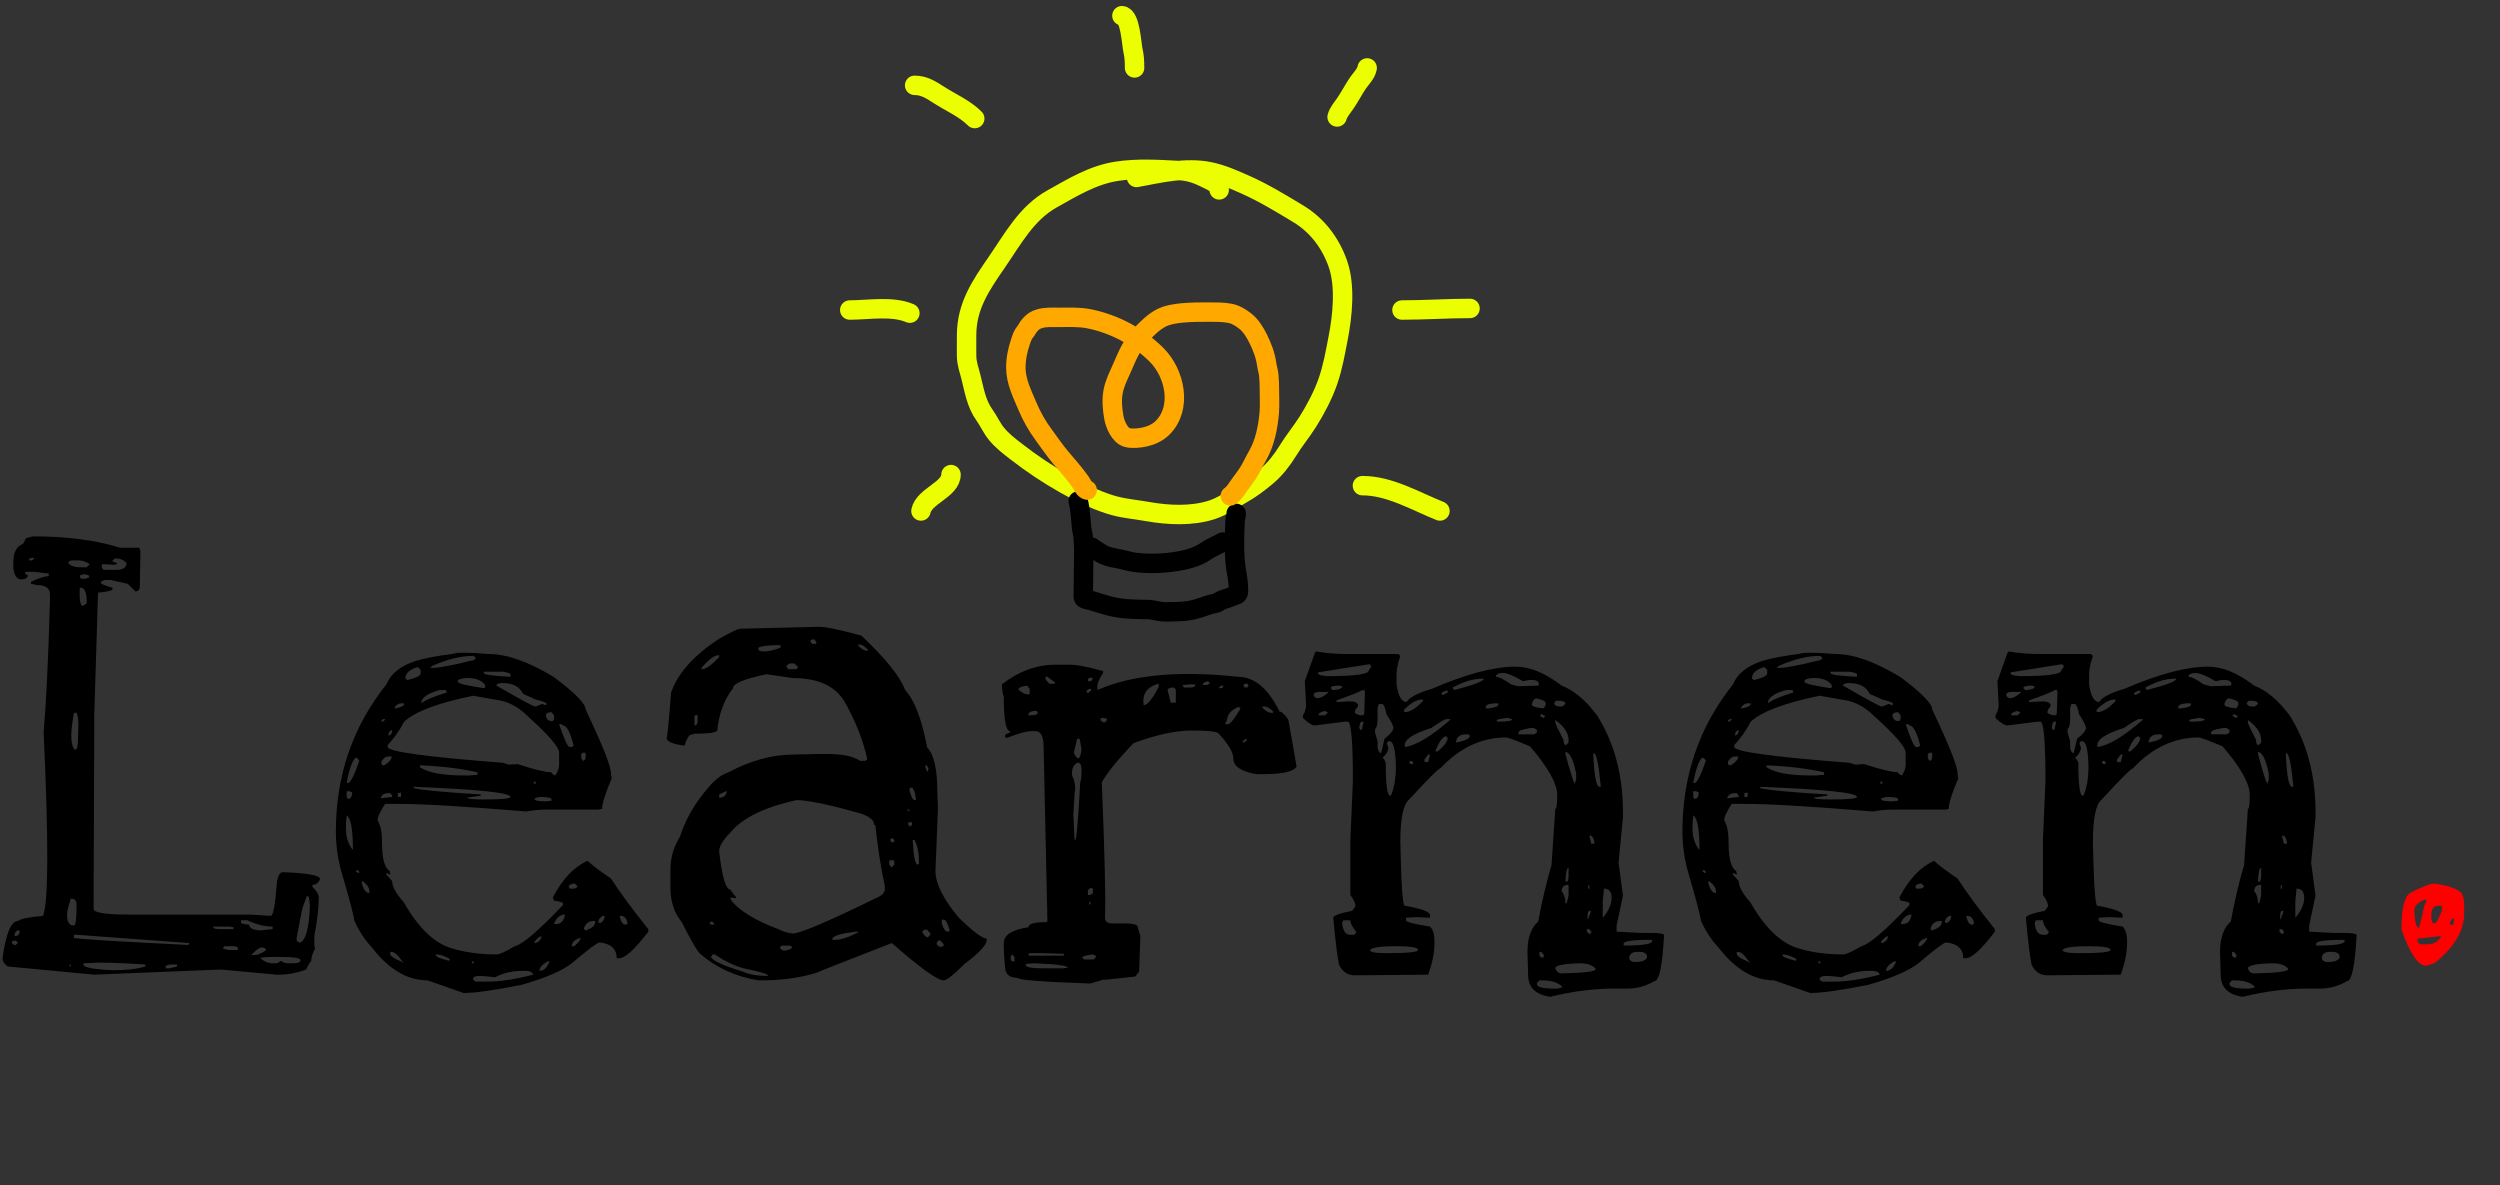 <svg width="386" height="183" viewBox="0 0 386 183" fill="none" xmlns="http://www.w3.org/2000/svg">
<rect x="0" y="0" width="386" height="183" fill="#333333" stroke="none"/>
<path d="M4.004 83.106L5.078 82.812C10.287 82.812 14.779 83.398 18.555 84.57H20.215H21.484L21.68 85.059L21.582 90.723C21.517 91.113 21.289 91.309 20.898 91.309L19.727 90.137L17.09 89.551H16.211L15.625 89.746V90.137C16.537 90.527 17.122 90.723 17.383 90.723V90.918C17.383 91.178 16.634 91.374 15.137 91.504L14.551 110.547V112.598L14.453 138.77V140.332C14.453 140.918 16.276 141.211 19.922 141.211H38.672L41.797 141.406C42.188 141.406 42.513 139.616 42.773 136.035C42.969 135.124 43.262 134.668 43.652 134.668C47.493 134.798 49.414 135.156 49.414 135.742C49.154 136.328 48.763 136.621 48.242 136.621V136.914C48.893 137.565 49.219 138.118 49.219 138.574C49.219 140.072 48.991 142.057 48.535 144.531V145.996L48.633 146.484C48.242 147.201 48.047 147.852 48.047 148.438C47.917 148.438 47.656 148.861 47.266 149.707C45.833 150.228 44.434 150.488 43.066 150.488H42.676L34.277 149.707H33.789L14.551 150.488L1.172 149.219C0.651 148.828 0.391 148.405 0.391 147.949C0.911 144.108 1.725 142.188 2.832 142.188C3.158 141.862 4.427 141.602 6.641 141.406C7.487 139.323 7.52 129.883 6.738 113.086C7.129 108.529 7.454 101.758 7.715 92.773V91.797C7.715 90.82 7.031 90.332 5.664 90.332L4.785 90.137V89.844C5.957 89.258 6.868 88.965 7.52 88.965V88.574L5.273 88.281H3.906V88.672C4.167 88.672 4.297 88.769 4.297 88.965C4.102 89.29 3.809 89.453 3.418 89.453H3.027C2.376 89.193 2.051 88.444 2.051 87.207V86.914C2.051 85.417 2.474 84.473 3.32 84.082C3.516 84.082 3.743 83.757 4.004 83.106ZM4.785 86.133L4.492 86.328V86.523H4.98L5.273 86.231V86.133H4.785ZM17.773 86.231L17.383 86.523V86.719L18.066 86.914V87.012L17.773 87.207L15.82 87.109L15.723 87.207V87.695L16.016 87.988H17.969C19.01 87.988 19.531 87.63 19.531 86.914C19.076 86.458 18.587 86.231 18.066 86.231H17.773ZM10.547 86.914C10.807 87.37 11.523 87.598 12.695 87.598H13.379L13.867 87.109C13.281 86.719 12.695 86.523 12.109 86.523H11.328C10.807 86.523 10.547 86.654 10.547 86.914ZM12.793 88.672L12.305 88.867V88.965L12.5 89.356H13.184L13.77 89.16V88.867L13.184 88.672H12.793ZM12.402 90.723L12.305 90.918V92.285C12.37 93.132 12.533 93.555 12.793 93.555L13.379 93.164V92.481C13.314 91.309 12.988 90.723 12.402 90.723ZM11.719 110.059H11.426C10.905 112.793 10.872 114.583 11.328 115.43C11.654 116.016 11.882 115.82 12.012 114.844L12.109 111.621C12.044 110.579 11.914 110.059 11.719 110.059ZM47.559 138.379H47.363C46.842 139.746 46.582 140.527 46.582 140.723L45.801 144.824V145.215L46.094 145.508H46.387C47.233 145.117 47.721 143.262 47.852 139.941C47.786 138.9 47.689 138.379 47.559 138.379ZM11.328 138.77H10.84V139.062C10.514 140.039 10.352 140.755 10.352 141.211C10.352 142.122 10.579 142.676 11.035 142.871H11.426C11.686 142.871 11.816 141.927 11.816 140.039V139.648C11.816 139.193 11.654 138.9 11.328 138.77ZM38.184 142.09H37.207V142.383C37.207 142.578 37.63 142.708 38.477 142.773C38.477 143.294 39.062 143.587 40.234 143.652L42.09 143.457V143.066C40.853 143.066 39.551 142.741 38.184 142.09ZM35.449 143.066H32.91V143.164C32.975 143.359 33.301 143.457 33.887 143.457H36.035V143.164L35.449 143.066ZM2.246 144.531C2.767 144.531 3.027 144.303 3.027 143.848V143.652H2.832C2.441 143.717 2.246 144.01 2.246 144.531ZM11.914 144.336H11.426V144.824C12.598 145.02 18.457 145.378 29.004 145.898L29.199 145.801V145.605L11.914 144.336ZM2.441 145.215L1.855 145.312V145.605L2.148 145.898H2.441L2.734 145.605V145.508L2.441 145.215ZM34.668 146.094L34.473 146.289V146.484L35.352 146.68H36.719V146.484C36.719 146.224 36.491 146.094 36.035 146.094H34.668ZM38.867 147.363V147.461H39.16C39.811 147.461 40.462 147.201 41.113 146.68C41.048 146.419 40.788 146.289 40.332 146.289C40.072 146.289 39.583 146.647 38.867 147.363ZM41.699 147.754L40.234 147.852V147.949C40.755 148.47 41.406 148.73 42.188 148.73H42.48C42.806 148.73 43.099 148.6 43.359 148.34C43.685 148.6 44.043 148.73 44.434 148.73H45.215C45.931 148.73 46.322 148.6 46.387 148.34V148.242C46.387 147.917 45.378 147.754 43.359 147.754H41.699ZM15.039 148.633L12.891 148.73V148.926C12.891 149.382 14.421 149.674 17.48 149.805C19.499 149.805 21.159 149.609 22.461 149.219V148.926C19.727 148.73 17.285 148.633 15.137 148.633H15.039ZM10.938 148.926H10.742V149.219H10.938V148.926ZM26.172 148.926L25.586 149.121V149.512H26.172L27.344 149.219V148.926H26.172ZM75.488 100.977C78.223 100.977 81.543 102.148 85.449 104.492C88.769 106.966 90.43 108.659 90.43 109.57C93.034 115.039 94.336 118.327 94.336 119.434L94.434 120.215C93.457 122.493 92.969 124.056 92.969 124.902L92.383 125H84.082C83.301 125 82.357 125.098 81.25 125.293C71.875 124.512 65.299 124.121 61.523 124.121H59.473C58.691 125.293 58.301 126.139 58.301 126.66C58.757 127.376 58.984 128.516 58.984 130.078C58.984 132.552 59.375 134.017 60.156 134.473L60.254 134.961V135.059L59.668 134.766V135.059L60.547 136.035C60.547 136.882 61.133 137.956 62.305 139.258C64.453 143.034 66.797 145.378 69.336 146.289C71.484 147.005 73.926 147.363 76.66 147.363C77.116 147.363 78.06 146.94 79.492 146.094C80.664 145.833 83.138 143.717 86.914 139.746V139.453C86.914 139.323 86.458 139.193 85.547 139.062L85.352 138.574C86.849 135.71 88.639 133.822 90.723 132.91C91.309 133.496 92.513 134.408 94.336 135.645C95.768 137.858 97.689 140.462 100.098 143.457V143.848C98.014 146.582 96.517 147.949 95.606 147.949H95.215C95.215 146.517 94.336 145.703 92.578 145.508C92.253 145.508 90.82 146.582 88.281 148.73C86.784 149.902 84.212 151.009 80.566 152.051C76.335 152.897 73.34 153.32 71.582 153.32L66.016 151.367C62.891 151.367 60.026 149.674 57.422 146.289C56.315 145.117 55.404 143.717 54.688 142.09C54.688 141.569 53.971 138.867 52.539 133.984C52.083 132.096 51.855 130.273 51.855 128.516V128.418C51.855 119.759 54.46 112.174 59.668 105.664C60.319 104.036 61.816 102.832 64.16 102.051C65.723 101.595 67.611 101.237 69.824 100.977C70.41 100.716 72.298 100.716 75.488 100.977ZM66.504 103.027V103.125H66.699C67.741 103.125 69.694 102.767 72.559 102.051C73.144 101.986 73.438 101.823 73.438 101.562L73.144 101.27H73.047C71.159 101.27 69.043 101.79 66.699 102.832L66.504 103.027ZM62.598 104.688V104.785L62.891 104.98H62.988C64.29 104.655 64.941 104.329 64.941 104.004V103.418L64.551 103.027H64.356C63.184 103.418 62.598 103.971 62.598 104.688ZM77.637 103.711H74.707V103.906C74.707 104.167 76.042 104.362 78.711 104.492H78.809V104.102C78.809 103.971 78.418 103.841 77.637 103.711ZM70.703 105.176V105.273C70.703 105.534 72.038 105.859 74.707 106.25L74.902 106.152V105.762C74.382 105.046 73.503 104.688 72.266 104.688H71.973C71.126 104.753 70.703 104.915 70.703 105.176ZM76.66 105.762V105.859C80.371 108.008 82.357 109.082 82.617 109.082H82.715L83.691 108.691L84.277 108.887L84.375 108.691V108.594C84.115 108.398 83.561 108.203 82.715 108.008L80.762 107.129C80.241 106.022 79.199 105.469 77.637 105.469H77.344C76.888 105.534 76.66 105.632 76.66 105.762ZM65.039 108.594C65.69 108.073 66.992 107.52 68.945 106.934V106.738L68.848 106.543H67.871C65.983 107.064 65.039 107.747 65.039 108.594ZM59.863 115.039V115.332C59.863 116.048 65.788 116.862 77.637 117.773L78.613 118.066L79.883 117.969C82.487 118.815 84.245 119.238 85.156 119.238C85.156 119.434 85.352 119.596 85.742 119.727C86.133 119.141 86.328 118.587 86.328 118.066V116.211C86.328 115.365 84.701 113.477 81.445 110.547C79.948 109.049 78.255 108.203 76.367 108.008L73.047 107.422C67.643 108.529 64.095 109.863 62.402 111.426C61.686 112.793 60.84 113.997 59.863 115.039ZM60.938 109.18V109.375H61.133C61.979 109.18 62.402 108.952 62.402 108.691V108.594H61.914C61.589 108.594 61.263 108.789 60.938 109.18ZM84.277 110.547C84.408 111.068 84.701 111.328 85.156 111.328H85.352L85.547 111.035V110.449L85.156 109.961C84.57 109.961 84.277 110.156 84.277 110.547ZM59.082 111.035L58.887 111.328V111.426H59.082L59.473 111.133V111.035H59.082ZM86.719 111.816H86.328C87.044 113.965 87.565 115.137 87.891 115.332H88.281L88.574 115.137C88.053 113.053 87.5 112.012 86.914 112.012L86.719 111.816ZM59.961 113.574C60.352 113.509 60.547 113.249 60.547 112.793V112.695C60.156 112.826 59.961 113.118 59.961 113.574ZM90.039 116.211L89.746 116.406V117.09L90.039 117.48C90.299 117.415 90.43 117.188 90.43 116.797V116.406L90.332 116.211H90.039ZM58.887 117.578V117.969L59.082 118.164H59.277C59.733 117.969 60.124 117.611 60.449 117.09V116.797H59.961C59.57 116.797 59.212 117.057 58.887 117.578ZM54.883 116.992C54.362 117.513 53.906 118.815 53.516 120.898H53.711C54.102 120.898 54.688 119.759 55.469 117.48C55.339 117.155 55.143 116.992 54.883 116.992ZM64.844 118.164V118.457C66.081 119.303 68.327 119.727 71.582 119.727H72.461L73.731 119.629V119.238C71.061 118.652 68.099 118.294 64.844 118.164ZM82.715 120.703H82.422V120.996H82.715V120.703ZM63.867 121.484V121.68C65.169 122.005 68.62 122.331 74.219 122.656V122.754V122.852L72.168 123.145C72.168 123.34 73.014 123.438 74.707 123.438C77.441 123.438 78.809 123.307 78.809 123.047C78.809 122.396 73.828 121.875 63.867 121.484ZM54.004 122.168H53.516V122.754C53.516 123.145 53.613 123.34 53.809 123.34C54.134 123.34 54.329 123.014 54.395 122.363L54.004 122.168ZM61.914 122.363L61.426 122.461V123.047H61.914V122.656V122.461V122.363ZM58.789 123.145V123.242H58.887L60.547 123.047V122.852L60.254 122.461H59.961C59.375 122.461 58.984 122.689 58.789 123.145ZM82.519 123.34C82.519 123.6 83.106 123.73 84.277 123.73L85.156 123.633V123.438C85.156 123.177 84.538 123.047 83.301 123.047C82.78 123.177 82.519 123.275 82.519 123.34ZM53.516 125.879V126.172V126.27C53.45 126.465 53.418 126.921 53.418 127.637V128.027C53.418 129.199 53.743 130.241 54.395 131.152H54.492C54.492 128.027 54.167 126.27 53.516 125.879ZM55.273 134.375H54.98V134.57L55.273 134.766H55.469V134.57L55.273 134.375ZM55.957 136.035L55.859 136.133V136.328C56.12 137.37 56.51 137.891 57.031 137.891V137.793V137.598C57.031 137.077 56.673 136.556 55.957 136.035ZM87.793 136.914L87.988 137.207H88.477C88.867 137.207 89.095 137.077 89.16 136.816L88.769 136.426H88.672C88.216 136.426 87.923 136.589 87.793 136.914ZM85.547 142.578L85.742 142.676H85.84C86.556 142.676 87.012 142.253 87.207 141.406V141.211C86.491 141.211 85.938 141.667 85.547 142.578ZM92.383 142.383L92.481 142.48H92.773C93.164 142.22 93.359 141.862 93.359 141.406H93.066C92.611 141.667 92.383 141.992 92.383 142.383ZM95.801 141.406H95.703V141.602C95.898 142.383 96.191 142.773 96.582 142.773H96.68L96.875 142.578V142.48C96.745 141.764 96.387 141.406 95.801 141.406ZM90.137 143.457L90.43 143.652C91.406 143.327 91.894 142.904 91.894 142.383V142.188H91.797C90.885 142.188 90.332 142.611 90.137 143.457ZM82.519 145.605H82.715C83.236 145.41 83.529 145.085 83.594 144.629L83.496 144.531C82.845 144.922 82.519 145.28 82.519 145.605ZM88.281 146.094H88.672C89.323 145.508 89.648 145.085 89.648 144.824H89.551C88.704 145.085 88.281 145.508 88.281 146.094ZM60.547 146.973H60.254V147.363C60.384 147.689 60.938 148.047 61.914 148.438L62.305 148.73C61.589 147.624 61.003 147.038 60.547 146.973ZM67.383 147.363H67.285V147.461C67.285 147.721 67.969 148.014 69.336 148.34L69.434 148.242V148.047C68.587 147.591 67.904 147.363 67.383 147.363ZM73.144 148.438H72.852V148.73H73.144V148.438ZM83.301 149.902C83.952 149.902 84.473 149.414 84.863 148.438H84.57C83.724 148.893 83.301 149.382 83.301 149.902ZM76.465 150.879L74.414 150.684H74.023C73.438 150.684 73.112 150.814 73.047 151.074V151.27L73.438 151.562H75.195C77.213 151.562 79.59 151.204 82.324 150.488C82.194 150.098 81.803 149.902 81.152 149.902H80.664C79.102 149.902 77.702 150.228 76.465 150.879ZM114.355 97.07L126.465 96.777C127.507 96.777 129.688 97.233 133.008 98.144C136.784 101.725 139.03 104.525 139.746 106.543C141.178 108.04 142.318 111.003 143.164 115.43C144.206 116.471 144.727 118.783 144.727 122.363L144.824 124.805L144.434 134.473C144.434 136.426 145.638 138.835 148.047 141.699C150.26 143.848 151.693 144.922 152.344 144.922V145.117C152.344 145.898 151.204 147.135 148.926 148.828C147.233 150.521 146.159 151.367 145.703 151.367H145.605C144.564 151.237 141.927 149.316 137.695 145.605C130.013 148.6 126.139 150.13 126.074 150.195C123.535 150.977 120.703 151.367 117.578 151.367H117.09C113.574 150.781 110.579 149.414 108.105 147.266C107.65 146.875 106.706 145.247 105.273 142.383C104.102 140.951 103.516 139.193 103.516 137.109V134.277C103.516 132.454 104.004 130.762 104.98 129.199C105.827 126.53 107.292 123.991 109.375 121.582C110.417 120.345 111.458 119.564 112.5 119.238C115.885 117.415 119.238 116.504 122.559 116.504L126.953 116.406H127.539C130.013 116.406 131.771 116.764 132.812 117.48H133.398C133.724 117.48 133.887 117.35 133.887 117.09C133.171 114.03 131.999 111.1 130.371 108.301C128.939 105.892 126.27 104.688 122.363 104.688L118.359 104.102C114.909 104.818 113.184 105.534 113.184 106.25C111.816 108.008 111.003 110.189 110.742 112.793C110.612 113.118 109.44 113.281 107.227 113.281L106.641 113.477C106.38 113.477 106.055 114.03 105.664 115.137C103.841 114.876 102.93 114.486 102.93 113.965C103.06 113.574 103.288 111.23 103.613 106.934C104.655 103.939 107.129 101.172 111.035 98.633C112.858 97.591 113.965 97.07 114.355 97.07ZM125.293 98.731L125.098 99.023L125.391 99.414H125.977L126.074 99.219L125.781 98.731H125.293ZM132.715 99.512H132.52V99.707C133.04 100.228 133.496 100.488 133.887 100.488H133.984V100.293C133.464 99.772 133.04 99.512 132.715 99.512ZM117.09 100V100.293C117.155 100.488 117.48 100.586 118.066 100.586C118.652 100.586 119.466 100.391 120.508 100V99.609H120.117C118.685 99.609 117.676 99.74 117.09 100ZM108.301 103.125V103.32H108.398C108.984 103.32 109.863 102.702 111.035 101.465V101.172H110.938C110.286 101.172 109.408 101.823 108.301 103.125ZM121.875 102.441L121.387 102.832L121.68 103.32H122.949L123.242 103.027L122.656 102.441H121.875ZM107.52 110.352L107.227 110.547V112.012H107.324C107.585 111.947 107.715 111.719 107.715 111.328V110.547L107.52 110.352ZM142.969 118.164H142.871V118.359C143.001 118.88 143.132 119.141 143.262 119.141L143.359 118.652C143.229 118.327 143.099 118.164 142.969 118.164ZM140.723 121.582L140.43 121.777V122.07C140.69 123.047 140.951 123.535 141.211 123.535H141.406C141.406 122.689 141.211 122.038 140.82 121.582H140.723ZM112.109 122.168L111.035 122.656V123.145H111.23C111.686 123.145 112.012 122.884 112.207 122.363V122.168H112.109ZM111.035 131.445C111.491 135.352 112.044 137.305 112.695 137.305L113.672 138.574V138.672L112.793 138.574V138.867C114.03 140.56 116.569 142.122 120.41 143.555C120.866 143.815 121.517 144.01 122.363 144.141C123.535 144.141 128.027 142.22 135.84 138.379C136.361 138.053 136.621 137.695 136.621 137.305V136.816C136.035 134.147 135.547 131.022 135.156 127.441L134.961 127.344C134.961 126.628 134.245 126.042 132.812 125.586C127.995 124.219 124.707 123.535 122.949 123.535C118.001 124.642 114.616 126.302 112.793 128.516C111.621 129.688 111.035 130.664 111.035 131.445ZM140.43 125.098L140.137 124.902V125.195H140.43V125.098ZM140.82 126.953H140.234V127.344L140.527 127.637L140.82 127.344V126.953ZM137.695 129.395L137.402 129.688L137.695 130.078L138.086 129.98V129.688L137.793 129.395H137.695ZM141.211 129.688H140.918V129.785C141.048 132.259 141.309 133.496 141.699 133.496L141.895 133.301V133.105C141.895 131.738 141.667 130.599 141.211 129.688ZM137.402 132.812L137.305 132.91V133.496L137.598 133.887H137.695L138.086 133.496V132.91L137.793 132.812H137.402ZM145.703 141.992H145.41V142.578C145.671 143.424 145.964 143.848 146.289 143.848H146.582V143.555C146.322 142.513 146.029 141.992 145.703 141.992ZM109.766 142.285L109.57 142.48V142.578L109.766 142.773H110.254V142.578L109.961 142.285H109.766ZM142.676 143.555L142.383 143.848C142.578 144.303 142.839 144.596 143.164 144.727H143.262L143.652 144.336V144.141L143.164 143.555H142.676ZM128.516 144.922V145.117H128.906C129.818 145.117 131.022 144.727 132.52 143.945V143.848H132.129C129.915 144.108 128.711 144.466 128.516 144.922ZM144.824 145.215L144.629 145.605V145.801L145.02 146.191H145.41L145.703 145.996V145.801L145.215 145.215H144.824ZM120.703 145.996L120.41 146.289C120.54 146.615 120.801 146.777 121.191 146.777C121.908 146.647 122.266 146.484 122.266 146.289V146.191L121.973 145.996H120.703ZM110.059 147.363L109.766 147.754C110.026 148.34 111.654 149.089 114.648 150C115.625 150.456 116.927 150.684 118.555 150.684V150.586C118.555 150.391 117.318 150.033 114.844 149.512C113.411 149.121 111.914 148.405 110.352 147.363H110.059ZM191.113 104.492C193.652 104.492 195.801 106.283 197.559 109.863C197.884 109.863 198.34 110.286 198.926 111.133L200.195 118.359C199.74 119.141 198.014 119.531 195.02 119.531H194.043C191.634 119.141 190.43 118.327 190.43 117.09C190.43 116.178 189.681 114.909 188.184 113.281C187.988 112.956 186.589 112.793 183.984 112.793C181.51 112.793 178.516 113.444 175 114.746C172.526 117.35 170.898 119.368 170.117 120.801C170.573 131.934 170.736 138.9 170.605 141.699C170.605 142.285 170.996 142.578 171.777 142.578H174.121C175.163 142.643 175.684 142.839 175.684 143.164V143.262L176.074 144.531L175.879 150L175.293 150.781L170.703 151.27H170.312L168.359 151.855C160.872 151.595 157.129 151.302 157.129 150.977C155.827 150.977 155.176 150.391 155.176 149.219C155.046 148.047 154.98 146.842 154.98 145.605C154.98 144.368 156.25 143.555 158.789 143.164C158.789 142.643 159.668 142.383 161.426 142.383L161.719 142.285V142.09L161.133 115.332C161.133 113.704 160.71 112.891 159.863 112.891H159.277C158.496 112.891 157.194 113.249 155.371 113.965L155.176 113.77V113.574C155.176 113.444 155.436 113.281 155.957 113.086V112.891C155.306 112.891 154.98 111.068 154.98 107.422C154.85 107.422 154.753 106.836 154.688 105.664C157.292 103.646 160.026 102.637 162.891 102.637H165.332C166.309 102.637 167.969 102.962 170.312 103.613V103.906C169.727 104.818 169.434 105.469 169.434 105.859V106.543C174.707 104.199 181.934 103.516 191.113 104.492ZM165.527 119.238V119.727C165.853 120.378 166.016 121.061 166.016 121.777C165.951 122.038 165.853 123.372 165.723 125.781L165.918 129.688H166.016C166.211 129.688 166.471 126.66 166.797 120.605C166.927 120.605 166.992 119.954 166.992 118.652C166.927 118.066 166.764 117.773 166.504 117.773H166.309C165.788 118.099 165.527 118.587 165.527 119.238ZM159.668 148.73L158.398 148.828V149.023C158.398 149.349 159.342 149.512 161.23 149.512H164.16L164.844 149.414C164.844 149.089 163.118 148.861 159.668 148.73ZM176.562 108.691V108.887C177.148 108.887 177.93 107.943 178.906 106.055V105.566H178.809C177.116 106.087 176.367 107.129 176.562 108.691ZM189.16 111.816H189.648C189.974 111.751 190.592 110.97 191.504 109.473V109.375C191.504 109.245 191.374 109.18 191.113 109.18C190.007 109.701 189.453 110.384 189.453 111.23C189.388 111.23 189.29 111.426 189.16 111.816ZM166.699 114.062H166.309L165.82 116.113C165.82 116.439 166.016 116.764 166.406 117.09H166.504C166.699 117.09 166.862 116.634 166.992 115.723L166.699 114.062ZM180.273 106.543L180.762 108.496H181.543V106.445L181.25 106.152H180.957C180.501 106.217 180.273 106.348 180.273 106.543ZM158.984 147.168L158.789 147.363L158.887 147.559H164.258V147.266L160.938 147.168H158.984ZM157.227 106.445C157.747 106.966 158.301 107.227 158.887 107.227L158.984 107.031V106.348L158.594 105.859C157.682 105.99 157.227 106.185 157.227 106.445ZM167.09 147.852L167.383 148.145H168.848L169.238 147.754C169.238 147.624 169.076 147.493 168.75 147.363C167.643 147.493 167.09 147.656 167.09 147.852ZM195.215 109.082H194.922V109.277C195.443 109.798 195.898 110.059 196.289 110.059H196.582V109.863C196.061 109.342 195.605 109.082 195.215 109.082ZM161.719 104.492H161.426V104.883L162.012 105.566H162.891V105.371L161.719 104.492ZM158.789 110.254V110.449H159.082C159.798 110.449 160.189 110.319 160.254 110.059L160.059 109.766H159.863C159.277 109.766 158.919 109.928 158.789 110.254ZM183.789 105.664L182.617 105.762V105.859L182.812 106.152H183.789C184.245 106.152 184.505 106.022 184.57 105.762L184.375 105.664H183.789ZM168.359 137.109L167.969 137.402V138.184H168.359L168.75 137.891V137.305L168.555 137.109H168.359ZM156.641 147.754L156.25 147.363L156.055 147.754V148.145L156.25 148.438H156.641V147.754ZM170.312 110.84L169.922 110.938V111.23L170.312 111.523H170.605L170.898 111.23V110.938L170.312 110.84ZM185.742 105.566V105.762H186.426L186.816 105.469L186.523 105.176C186.003 105.306 185.742 105.436 185.742 105.566ZM192.188 105.566L191.992 105.762V105.859L192.188 106.152H192.578L192.773 105.859V105.762L192.578 105.566H192.188ZM168.457 104.59L167.969 104.785V105.176H168.457L168.75 104.785L168.457 104.59ZM168.164 106.348L167.773 106.641V106.836L167.969 107.031L168.457 106.641V106.348H168.164ZM191.895 114.453V114.648H192.09L192.48 114.355V114.062H192.383C192.057 114.258 191.895 114.388 191.895 114.453ZM188.574 105.859L188.184 106.152V106.25H188.672L188.867 106.055V105.859H188.574ZM168.359 139.258H168.164V139.648H168.359V139.258ZM203.027 100.781L203.223 100.586C204.72 100.846 206.283 100.977 207.91 100.977H215.918L216.211 101.27C215.82 102.441 215.625 103.353 215.625 104.004V105.664C215.885 107.487 216.406 108.398 217.188 108.398C217.578 107.682 218.88 106.999 221.094 106.348C226.367 104.069 230.664 102.93 233.984 102.93C236.198 102.93 238.574 103.906 241.113 105.859C243.001 106.576 244.824 108.105 246.582 110.449C249.251 114.681 250.586 119.661 250.586 125.391V126.172L249.902 133.203L250.586 138.281L249.609 142.871V143.066V143.848L253.32 144.043H254.98C256.087 144.043 256.738 144.141 256.934 144.336C256.673 149.089 256.185 151.465 255.469 151.465C254.167 152.246 252.767 152.637 251.27 152.637H249.219C246.094 152.637 242.806 153.06 239.355 153.906C237.077 153.581 235.938 152.441 235.938 150.488L235.84 146.973C235.84 144.824 236.393 143.262 237.5 142.285C238.086 139.095 238.77 136.198 239.551 133.594L240.137 124.902C240.332 124.902 240.43 124.186 240.43 122.754C240.43 120.996 239.03 118.49 236.23 115.234C234.082 114.323 232.845 113.867 232.52 113.867C228.743 113.867 225.358 115.462 222.363 118.652C222.103 118.652 220.508 120.247 217.578 123.438C216.667 124.154 216.211 126.335 216.211 129.98C216.341 136.556 216.569 139.844 216.895 139.844C219.499 140.299 220.801 140.788 220.801 141.309V141.699L218.652 141.602L217.09 141.699V142.09C217.09 142.35 218.327 142.676 220.801 143.066C221.257 143.522 221.484 144.271 221.484 145.312V145.508C221.484 147.07 221.159 148.73 220.508 150.488L209.18 150.586C208.073 150.586 207.259 150.033 206.738 148.926C206.478 147.689 206.185 145.28 205.859 141.699C205.859 141.374 206.836 141.016 208.789 140.625L209.277 139.941V139.844C209.277 139.453 209.017 138.9 208.496 138.184V135.156V129.59L208.887 120.605C208.887 114.486 208.626 111.426 208.105 111.426H207.617L203.027 112.012C202.572 112.012 201.953 111.621 201.172 110.84V110.449C201.497 109.928 201.66 109.375 201.66 108.789L201.465 105.176L203.027 100.781ZM211.523 102.539L203.516 103.809V104.004C203.516 104.199 204.004 104.329 204.98 104.395C209.212 104.395 211.328 104.102 211.328 103.516L211.719 102.93V102.734H211.523V102.539ZM230.957 104.395V104.492C231.413 104.492 232.194 104.883 233.301 105.664L234.375 105.957L237.5 105.859L237.598 105.664V105.566C237.533 105.176 237.174 104.98 236.523 104.98H236.133L235.156 105.176C233.724 104.329 232.682 103.906 232.031 103.906C231.445 103.906 231.087 104.069 230.957 104.395ZM224.316 106.152V106.25L224.512 106.543C227.572 105.762 229.102 105.176 229.102 104.785H228.906C227.474 104.785 225.944 105.241 224.316 106.152ZM205.469 106.25L205.762 106.543H205.957C206.803 106.478 207.227 106.283 207.227 105.957L206.738 105.859C205.892 105.859 205.469 105.99 205.469 106.25ZM206.348 108.203V108.398L208.203 108.301H208.496C209.147 108.301 209.538 108.464 209.668 108.789V109.082C209.342 109.408 209.18 109.733 209.18 110.059C209.505 110.319 209.896 110.449 210.352 110.449C210.547 110.449 210.645 110.319 210.645 110.059L210.742 106.836L210.645 106.543H210.352C209.961 106.803 208.659 107.324 206.445 108.105L206.348 108.203ZM222.559 107.129L222.656 107.227V107.324C223.242 107.129 223.535 106.966 223.535 106.836V106.641H223.34C222.819 106.771 222.559 106.934 222.559 107.129ZM202.832 107.227V107.324C202.832 107.52 202.995 107.682 203.32 107.812C203.841 107.812 204.427 107.52 205.078 106.934V106.836H203.516C203.06 106.901 202.832 107.031 202.832 107.227ZM236.523 108.789C236.523 109.049 237.109 109.245 238.281 109.375C238.542 109.18 238.672 108.919 238.672 108.594C238.672 108.268 238.151 108.008 237.109 107.812C236.719 108.073 236.523 108.398 236.523 108.789ZM216.797 109.57V109.961C217.708 109.961 218.685 109.375 219.727 108.203V108.105L219.629 108.008H219.531C218.75 108.008 217.839 108.529 216.797 109.57ZM240.234 108.203L239.941 108.594C240.072 108.919 240.332 109.082 240.723 109.082H241.211L241.699 108.691V108.594C241.634 108.333 241.309 108.203 240.723 108.203H240.234ZM229.395 109.18V109.375H229.883C230.859 109.245 231.348 109.049 231.348 108.789V108.594H230.664C229.818 108.659 229.395 108.854 229.395 109.18ZM213.379 108.691H212.891L212.695 109.277V111.035C212.695 111.816 212.565 112.337 212.305 112.598V113.086L212.695 114.453V115.234C212.695 115.755 212.858 116.113 213.184 116.309C213.249 116.309 213.444 115.56 213.77 114.062C214.681 113.346 215.137 112.793 215.137 112.402C215.137 112.077 214.779 111.361 214.062 110.254C213.867 109.212 213.639 108.691 213.379 108.691ZM203.613 110.254V110.449H204.59L204.98 110.059V109.961L204.492 109.766C203.906 109.961 203.613 110.124 203.613 110.254ZM238.574 110.547L237.988 110.254L237.793 110.449V110.547L238.281 110.84H238.379L238.574 110.547ZM231.055 111.23L231.25 111.426H231.348C232.78 111.426 233.496 111.296 233.496 111.035L232.715 110.84C231.608 110.97 231.055 111.1 231.055 111.23ZM216.895 115.039V115.332C218.587 115.137 220.931 113.737 223.926 111.133V111.035H223.34C223.079 111.035 222.298 111.491 220.996 112.402C218.262 113.249 216.895 114.128 216.895 115.039ZM240.234 111.23H240.137V111.523C240.137 111.719 240.56 112.63 241.406 114.258C241.406 114.779 241.536 115.039 241.797 115.039L242.188 114.648V114.258C242.188 113.216 241.536 112.207 240.234 111.23ZM209.863 112.402L210.059 112.695H210.254L210.547 111.426H210.254C210.059 111.426 209.928 111.751 209.863 112.402ZM234.473 113.086V113.379H236.914L237.305 113.086V112.695L236.816 112.402H236.328C235.091 112.598 234.473 112.826 234.473 113.086ZM224.805 114.648C226.237 114.388 226.953 114.03 226.953 113.574L226.66 113.379H226.367C225.391 113.379 224.87 113.802 224.805 114.648ZM221.68 115.82V116.016H221.973C223.014 115.169 223.535 114.453 223.535 113.867H223.34V113.672C222.819 113.672 222.266 114.388 221.68 115.82ZM214.16 114.844L214.355 115.43C214.355 115.951 214.062 116.471 213.477 116.992C213.802 117.318 213.965 117.643 213.965 117.969C213.965 121.224 214.193 122.852 214.648 122.852H214.746C215.267 121.68 215.527 120.15 215.527 118.262C215.462 115.853 215.169 114.583 214.648 114.453H214.453C214.258 114.453 214.16 114.583 214.16 114.844ZM241.699 116.113V116.406C242.48 119.336 242.969 120.866 243.164 120.996L243.359 120.312V119.434C242.904 117.22 242.35 116.113 241.699 116.113ZM246.094 116.309H245.996C246.126 119.759 246.452 121.484 246.973 121.484H247.168C246.842 118.034 246.484 116.309 246.094 116.309ZM220.508 116.504L219.922 117.285V117.48L220.02 117.676H220.508L220.801 116.504H220.508ZM217.773 117.48L217.578 117.676L217.773 117.969H218.164V117.676L217.969 117.48H217.773ZM245.41 129.004V129.102L245.703 130.273H246.191C246.126 129.427 245.866 129.004 245.41 129.004ZM241.699 136.035L241.797 136.133H241.895C242.09 136.133 242.188 135.807 242.188 135.156V133.984C241.927 133.984 241.764 134.668 241.699 136.035ZM241.113 137.598C241.504 138.053 241.699 138.672 241.699 139.453H241.895L242.188 138.281V136.621C241.471 136.621 241.113 136.947 241.113 137.598ZM245.41 136.719H245.215V137.207H245.41V136.719ZM247.656 137.207L247.461 139.16V141.602H247.559C248.405 140.56 248.828 139.583 248.828 138.672V138.574C248.828 137.663 248.438 137.207 247.656 137.207ZM245.117 141.699V141.895H245.215L245.605 140.82V140.625H245.41C245.215 140.625 245.117 140.983 245.117 141.699ZM207.422 142.09L207.227 142.48V142.578C207.357 143.75 207.78 144.336 208.496 144.336H209.082L209.375 144.043V143.848C208.789 143.132 208.496 142.546 208.496 142.09H207.422ZM245.41 143.457H245.02V143.848L245.41 144.238L245.703 144.043V143.848L245.41 143.457ZM250.684 145.703V145.996C253.613 145.996 255.078 145.768 255.078 145.312V145.117H253.711C251.693 145.182 250.684 145.378 250.684 145.703ZM211.523 146.68C211.523 147.005 212.37 147.168 214.062 147.168C217.318 147.168 218.945 147.005 218.945 146.68C218.945 146.289 217.839 146.094 215.625 146.094C213.151 146.094 211.784 146.289 211.523 146.68ZM237.988 146.973H237.695V147.559L237.988 147.852H238.281L238.379 147.559V147.461L237.988 146.973ZM251.562 147.754V148.047C251.693 148.372 251.986 148.535 252.441 148.535C253.483 148.535 254.102 148.307 254.297 147.852V147.559C254.167 147.168 253.809 146.973 253.223 146.973H252.734C252.083 146.973 251.693 147.233 251.562 147.754ZM240.137 149.512C240.332 150.033 240.658 150.293 241.113 150.293C244.629 150.228 246.387 150 246.387 149.609C245.931 149.023 245.117 148.73 243.945 148.73C241.406 148.796 240.137 149.056 240.137 149.512ZM237.695 151.367L237.305 151.758V151.953C237.305 152.409 238.184 152.637 239.941 152.637H240.43L241.211 152.441V152.344C240.56 151.693 239.518 151.367 238.086 151.367H237.695ZM283.398 100.977C286.133 100.977 289.453 102.148 293.359 104.492C296.68 106.966 298.34 108.659 298.34 109.57C300.944 115.039 302.246 118.327 302.246 119.434L302.344 120.215C301.367 122.493 300.879 124.056 300.879 124.902L300.293 125H291.992C291.211 125 290.267 125.098 289.16 125.293C279.785 124.512 273.21 124.121 269.434 124.121H267.383C266.602 125.293 266.211 126.139 266.211 126.66C266.667 127.376 266.895 128.516 266.895 130.078C266.895 132.552 267.285 134.017 268.066 134.473L268.164 134.961V135.059L267.578 134.766V135.059L268.457 136.035C268.457 136.882 269.043 137.956 270.215 139.258C272.363 143.034 274.707 145.378 277.246 146.289C279.395 147.005 281.836 147.363 284.57 147.363C285.026 147.363 285.97 146.94 287.402 146.094C288.574 145.833 291.048 143.717 294.824 139.746V139.453C294.824 139.323 294.368 139.193 293.457 139.062L293.262 138.574C294.759 135.71 296.549 133.822 298.633 132.91C299.219 133.496 300.423 134.408 302.246 135.645C303.678 137.858 305.599 140.462 308.008 143.457V143.848C305.924 146.582 304.427 147.949 303.516 147.949H303.125C303.125 146.517 302.246 145.703 300.488 145.508C300.163 145.508 298.73 146.582 296.191 148.73C294.694 149.902 292.122 151.009 288.477 152.051C284.245 152.897 281.25 153.32 279.492 153.32L273.926 151.367C270.801 151.367 267.936 149.674 265.332 146.289C264.225 145.117 263.314 143.717 262.598 142.09C262.598 141.569 261.882 138.867 260.449 133.984C259.993 132.096 259.766 130.273 259.766 128.516V128.418C259.766 119.759 262.37 112.174 267.578 105.664C268.229 104.036 269.727 102.832 272.07 102.051C273.633 101.595 275.521 101.237 277.734 100.977C278.32 100.716 280.208 100.716 283.398 100.977ZM274.414 103.027V103.125H274.609C275.651 103.125 277.604 102.767 280.469 102.051C281.055 101.986 281.348 101.823 281.348 101.562L281.055 101.27H280.957C279.069 101.27 276.953 101.79 274.609 102.832L274.414 103.027ZM270.508 104.688V104.785L270.801 104.98H270.898C272.201 104.655 272.852 104.329 272.852 104.004V103.418L272.461 103.027H272.266C271.094 103.418 270.508 103.971 270.508 104.688ZM285.547 103.711H282.617V103.906C282.617 104.167 283.952 104.362 286.621 104.492H286.719V104.102C286.719 103.971 286.328 103.841 285.547 103.711ZM278.613 105.176V105.273C278.613 105.534 279.948 105.859 282.617 106.25L282.812 106.152V105.762C282.292 105.046 281.413 104.688 280.176 104.688H279.883C279.036 104.753 278.613 104.915 278.613 105.176ZM284.57 105.762V105.859C288.281 108.008 290.267 109.082 290.527 109.082H290.625L291.602 108.691L292.188 108.887L292.285 108.691V108.594C292.025 108.398 291.471 108.203 290.625 108.008L288.672 107.129C288.151 106.022 287.109 105.469 285.547 105.469H285.254C284.798 105.534 284.57 105.632 284.57 105.762ZM272.949 108.594C273.6 108.073 274.902 107.52 276.855 106.934V106.738L276.758 106.543H275.781C273.893 107.064 272.949 107.747 272.949 108.594ZM267.773 115.039V115.332C267.773 116.048 273.698 116.862 285.547 117.773L286.523 118.066L287.793 117.969C290.397 118.815 292.155 119.238 293.066 119.238C293.066 119.434 293.262 119.596 293.652 119.727C294.043 119.141 294.238 118.587 294.238 118.066V116.211C294.238 115.365 292.611 113.477 289.355 110.547C287.858 109.049 286.165 108.203 284.277 108.008L280.957 107.422C275.553 108.529 272.005 109.863 270.312 111.426C269.596 112.793 268.75 113.997 267.773 115.039ZM268.848 109.18V109.375H269.043C269.889 109.18 270.312 108.952 270.312 108.691V108.594H269.824C269.499 108.594 269.173 108.789 268.848 109.18ZM292.188 110.547C292.318 111.068 292.611 111.328 293.066 111.328H293.262L293.457 111.035V110.449L293.066 109.961C292.48 109.961 292.188 110.156 292.188 110.547ZM266.992 111.035L266.797 111.328V111.426H266.992L267.383 111.133V111.035H266.992ZM294.629 111.816H294.238C294.954 113.965 295.475 115.137 295.801 115.332H296.191L296.484 115.137C295.964 113.053 295.41 112.012 294.824 112.012L294.629 111.816ZM267.871 113.574C268.262 113.509 268.457 113.249 268.457 112.793V112.695C268.066 112.826 267.871 113.118 267.871 113.574ZM297.949 116.211L297.656 116.406V117.09L297.949 117.48C298.21 117.415 298.34 117.188 298.34 116.797V116.406L298.242 116.211H297.949ZM266.797 117.578V117.969L266.992 118.164H267.188C267.643 117.969 268.034 117.611 268.359 117.09V116.797H267.871C267.48 116.797 267.122 117.057 266.797 117.578ZM262.793 116.992C262.272 117.513 261.816 118.815 261.426 120.898H261.621C262.012 120.898 262.598 119.759 263.379 117.48C263.249 117.155 263.053 116.992 262.793 116.992ZM272.754 118.164V118.457C273.991 119.303 276.237 119.727 279.492 119.727H280.371L281.641 119.629V119.238C278.971 118.652 276.009 118.294 272.754 118.164ZM290.625 120.703H290.332V120.996H290.625V120.703ZM271.777 121.484V121.68C273.079 122.005 276.53 122.331 282.129 122.656V122.754V122.852L280.078 123.145C280.078 123.34 280.924 123.438 282.617 123.438C285.352 123.438 286.719 123.307 286.719 123.047C286.719 122.396 281.738 121.875 271.777 121.484ZM261.914 122.168H261.426V122.754C261.426 123.145 261.523 123.34 261.719 123.34C262.044 123.34 262.24 123.014 262.305 122.363L261.914 122.168ZM269.824 122.363L269.336 122.461V123.047H269.824V122.656V122.461V122.363ZM266.699 123.145V123.242H266.797L268.457 123.047V122.852L268.164 122.461H267.871C267.285 122.461 266.895 122.689 266.699 123.145ZM290.43 123.34C290.43 123.6 291.016 123.73 292.188 123.73L293.066 123.633V123.438C293.066 123.177 292.448 123.047 291.211 123.047C290.69 123.177 290.43 123.275 290.43 123.34ZM261.426 125.879V126.172V126.27C261.361 126.465 261.328 126.921 261.328 127.637V128.027C261.328 129.199 261.654 130.241 262.305 131.152H262.402C262.402 128.027 262.077 126.27 261.426 125.879ZM263.184 134.375H262.891V134.57L263.184 134.766H263.379V134.57L263.184 134.375ZM263.867 136.035L263.77 136.133V136.328C264.03 137.37 264.421 137.891 264.941 137.891V137.793V137.598C264.941 137.077 264.583 136.556 263.867 136.035ZM295.703 136.914L295.898 137.207H296.387C296.777 137.207 297.005 137.077 297.07 136.816L296.68 136.426H296.582C296.126 136.426 295.833 136.589 295.703 136.914ZM293.457 142.578L293.652 142.676H293.75C294.466 142.676 294.922 142.253 295.117 141.406V141.211C294.401 141.211 293.848 141.667 293.457 142.578ZM300.293 142.383L300.391 142.48H300.684C301.074 142.22 301.27 141.862 301.27 141.406H300.977C300.521 141.667 300.293 141.992 300.293 142.383ZM303.711 141.406H303.613V141.602C303.809 142.383 304.102 142.773 304.492 142.773H304.59L304.785 142.578V142.48C304.655 141.764 304.297 141.406 303.711 141.406ZM298.047 143.457L298.34 143.652C299.316 143.327 299.805 142.904 299.805 142.383V142.188H299.707C298.796 142.188 298.242 142.611 298.047 143.457ZM290.43 145.605H290.625C291.146 145.41 291.439 145.085 291.504 144.629L291.406 144.531C290.755 144.922 290.43 145.28 290.43 145.605ZM296.191 146.094H296.582C297.233 145.508 297.559 145.085 297.559 144.824H297.461C296.615 145.085 296.191 145.508 296.191 146.094ZM268.457 146.973H268.164V147.363C268.294 147.689 268.848 148.047 269.824 148.438L270.215 148.73C269.499 147.624 268.913 147.038 268.457 146.973ZM275.293 147.363H275.195V147.461C275.195 147.721 275.879 148.014 277.246 148.34L277.344 148.242V148.047C276.497 147.591 275.814 147.363 275.293 147.363ZM281.055 148.438H280.762V148.73H281.055V148.438ZM291.211 149.902C291.862 149.902 292.383 149.414 292.773 148.438H292.48C291.634 148.893 291.211 149.382 291.211 149.902ZM284.375 150.879L282.324 150.684H281.934C281.348 150.684 281.022 150.814 280.957 151.074V151.27L281.348 151.562H283.105C285.124 151.562 287.5 151.204 290.234 150.488C290.104 150.098 289.714 149.902 289.062 149.902H288.574C287.012 149.902 285.612 150.228 284.375 150.879ZM309.961 100.781L310.156 100.586C311.654 100.846 313.216 100.977 314.844 100.977H322.852L323.145 101.27C322.754 102.441 322.559 103.353 322.559 104.004V105.664C322.819 107.487 323.34 108.398 324.121 108.398C324.512 107.682 325.814 106.999 328.027 106.348C333.301 104.069 337.598 102.93 340.918 102.93C343.132 102.93 345.508 103.906 348.047 105.859C349.935 106.576 351.758 108.105 353.516 110.449C356.185 114.681 357.52 119.661 357.52 125.391V126.172L356.836 133.203L357.52 138.281L356.543 142.871V143.066V143.848L360.254 144.043H361.914C363.021 144.043 363.672 144.141 363.867 144.336C363.607 149.089 363.118 151.465 362.402 151.465C361.1 152.246 359.701 152.637 358.203 152.637H356.152C353.027 152.637 349.74 153.06 346.289 153.906C344.01 153.581 342.871 152.441 342.871 150.488L342.773 146.973C342.773 144.824 343.327 143.262 344.434 142.285C345.02 139.095 345.703 136.198 346.484 133.594L347.07 124.902C347.266 124.902 347.363 124.186 347.363 122.754C347.363 120.996 345.964 118.49 343.164 115.234C341.016 114.323 339.779 113.867 339.453 113.867C335.677 113.867 332.292 115.462 329.297 118.652C329.036 118.652 327.441 120.247 324.512 123.438C323.6 124.154 323.145 126.335 323.145 129.98C323.275 136.556 323.503 139.844 323.828 139.844C326.432 140.299 327.734 140.788 327.734 141.309V141.699L325.586 141.602L324.023 141.699V142.09C324.023 142.35 325.26 142.676 327.734 143.066C328.19 143.522 328.418 144.271 328.418 145.312V145.508C328.418 147.07 328.092 148.73 327.441 150.488L316.113 150.586C315.007 150.586 314.193 150.033 313.672 148.926C313.411 147.689 313.118 145.28 312.793 141.699C312.793 141.374 313.77 141.016 315.723 140.625L316.211 139.941V139.844C316.211 139.453 315.951 138.9 315.43 138.184V135.156V129.59L315.82 120.605C315.82 114.486 315.56 111.426 315.039 111.426H314.551L309.961 112.012C309.505 112.012 308.887 111.621 308.105 110.84V110.449C308.431 109.928 308.594 109.375 308.594 108.789L308.398 105.176L309.961 100.781ZM318.457 102.539L310.449 103.809V104.004C310.449 104.199 310.938 104.329 311.914 104.395C316.146 104.395 318.262 104.102 318.262 103.516L318.652 102.93V102.734H318.457V102.539ZM337.891 104.395V104.492C338.346 104.492 339.128 104.883 340.234 105.664L341.309 105.957L344.434 105.859L344.531 105.664V105.566C344.466 105.176 344.108 104.98 343.457 104.98H343.066L342.09 105.176C340.658 104.329 339.616 103.906 338.965 103.906C338.379 103.906 338.021 104.069 337.891 104.395ZM331.25 106.152V106.25L331.445 106.543C334.505 105.762 336.035 105.176 336.035 104.785H335.84C334.408 104.785 332.878 105.241 331.25 106.152ZM312.402 106.25L312.695 106.543H312.891C313.737 106.478 314.16 106.283 314.16 105.957L313.672 105.859C312.826 105.859 312.402 105.99 312.402 106.25ZM313.281 108.203V108.398L315.137 108.301H315.43C316.081 108.301 316.471 108.464 316.602 108.789V109.082C316.276 109.408 316.113 109.733 316.113 110.059C316.439 110.319 316.829 110.449 317.285 110.449C317.48 110.449 317.578 110.319 317.578 110.059L317.676 106.836L317.578 106.543H317.285C316.895 106.803 315.592 107.324 313.379 108.105L313.281 108.203ZM329.492 107.129L329.59 107.227V107.324C330.176 107.129 330.469 106.966 330.469 106.836V106.641H330.273C329.753 106.771 329.492 106.934 329.492 107.129ZM309.766 107.227V107.324C309.766 107.52 309.928 107.682 310.254 107.812C310.775 107.812 311.361 107.52 312.012 106.934V106.836H310.449C309.993 106.901 309.766 107.031 309.766 107.227ZM343.457 108.789C343.457 109.049 344.043 109.245 345.215 109.375C345.475 109.18 345.605 108.919 345.605 108.594C345.605 108.268 345.085 108.008 344.043 107.812C343.652 108.073 343.457 108.398 343.457 108.789ZM323.73 109.57V109.961C324.642 109.961 325.618 109.375 326.66 108.203V108.105L326.562 108.008H326.465C325.684 108.008 324.772 108.529 323.73 109.57ZM347.168 108.203L346.875 108.594C347.005 108.919 347.266 109.082 347.656 109.082H348.145L348.633 108.691V108.594C348.568 108.333 348.242 108.203 347.656 108.203H347.168ZM336.328 109.18V109.375H336.816C337.793 109.245 338.281 109.049 338.281 108.789V108.594H337.598C336.751 108.659 336.328 108.854 336.328 109.18ZM320.312 108.691H319.824L319.629 109.277V111.035C319.629 111.816 319.499 112.337 319.238 112.598V113.086L319.629 114.453V115.234C319.629 115.755 319.792 116.113 320.117 116.309C320.182 116.309 320.378 115.56 320.703 114.062C321.615 113.346 322.07 112.793 322.07 112.402C322.07 112.077 321.712 111.361 320.996 110.254C320.801 109.212 320.573 108.691 320.312 108.691ZM310.547 110.254V110.449H311.523L311.914 110.059V109.961L311.426 109.766C310.84 109.961 310.547 110.124 310.547 110.254ZM345.508 110.547L344.922 110.254L344.727 110.449V110.547L345.215 110.84H345.312L345.508 110.547ZM337.988 111.23L338.184 111.426H338.281C339.714 111.426 340.43 111.296 340.43 111.035L339.648 110.84C338.542 110.97 337.988 111.1 337.988 111.23ZM323.828 115.039V115.332C325.521 115.137 327.865 113.737 330.859 111.133V111.035H330.273C330.013 111.035 329.232 111.491 327.93 112.402C325.195 113.249 323.828 114.128 323.828 115.039ZM347.168 111.23H347.07V111.523C347.07 111.719 347.493 112.63 348.34 114.258C348.34 114.779 348.47 115.039 348.73 115.039L349.121 114.648V114.258C349.121 113.216 348.47 112.207 347.168 111.23ZM316.797 112.402L316.992 112.695H317.188L317.48 111.426H317.188C316.992 111.426 316.862 111.751 316.797 112.402ZM341.406 113.086V113.379H343.848L344.238 113.086V112.695L343.75 112.402H343.262C342.025 112.598 341.406 112.826 341.406 113.086ZM331.738 114.648C333.171 114.388 333.887 114.03 333.887 113.574L333.594 113.379H333.301C332.324 113.379 331.803 113.802 331.738 114.648ZM328.613 115.82V116.016H328.906C329.948 115.169 330.469 114.453 330.469 113.867H330.273V113.672C329.753 113.672 329.199 114.388 328.613 115.82ZM321.094 114.844L321.289 115.43C321.289 115.951 320.996 116.471 320.41 116.992C320.736 117.318 320.898 117.643 320.898 117.969C320.898 121.224 321.126 122.852 321.582 122.852H321.68C322.201 121.68 322.461 120.15 322.461 118.262C322.396 115.853 322.103 114.583 321.582 114.453H321.387C321.191 114.453 321.094 114.583 321.094 114.844ZM348.633 116.113V116.406C349.414 119.336 349.902 120.866 350.098 120.996L350.293 120.312V119.434C349.837 117.22 349.284 116.113 348.633 116.113ZM353.027 116.309H352.93C353.06 119.759 353.385 121.484 353.906 121.484H354.102C353.776 118.034 353.418 116.309 353.027 116.309ZM327.441 116.504L326.855 117.285V117.48L326.953 117.676H327.441L327.734 116.504H327.441ZM324.707 117.48L324.512 117.676L324.707 117.969H325.098V117.676L324.902 117.48H324.707ZM352.344 129.004V129.102L352.637 130.273H353.125C353.06 129.427 352.799 129.004 352.344 129.004ZM348.633 136.035L348.73 136.133H348.828C349.023 136.133 349.121 135.807 349.121 135.156V133.984C348.861 133.984 348.698 134.668 348.633 136.035ZM348.047 137.598C348.438 138.053 348.633 138.672 348.633 139.453H348.828L349.121 138.281V136.621C348.405 136.621 348.047 136.947 348.047 137.598ZM352.344 136.719H352.148V137.207H352.344V136.719ZM354.59 137.207L354.395 139.16V141.602H354.492C355.339 140.56 355.762 139.583 355.762 138.672V138.574C355.762 137.663 355.371 137.207 354.59 137.207ZM352.051 141.699V141.895H352.148L352.539 140.82V140.625H352.344C352.148 140.625 352.051 140.983 352.051 141.699ZM314.355 142.09L314.16 142.48V142.578C314.29 143.75 314.714 144.336 315.43 144.336H316.016L316.309 144.043V143.848C315.723 143.132 315.43 142.546 315.43 142.09H314.355ZM352.344 143.457H351.953V143.848L352.344 144.238L352.637 144.043V143.848L352.344 143.457ZM357.617 145.703V145.996C360.547 145.996 362.012 145.768 362.012 145.312V145.117H360.645C358.626 145.182 357.617 145.378 357.617 145.703ZM318.457 146.68C318.457 147.005 319.303 147.168 320.996 147.168C324.251 147.168 325.879 147.005 325.879 146.68C325.879 146.289 324.772 146.094 322.559 146.094C320.085 146.094 318.717 146.289 318.457 146.68ZM344.922 146.973H344.629V147.559L344.922 147.852H345.215L345.312 147.559V147.461L344.922 146.973ZM358.496 147.754V148.047C358.626 148.372 358.919 148.535 359.375 148.535C360.417 148.535 361.035 148.307 361.23 147.852V147.559C361.1 147.168 360.742 146.973 360.156 146.973H359.668C359.017 146.973 358.626 147.233 358.496 147.754ZM347.07 149.512C347.266 150.033 347.591 150.293 348.047 150.293C351.562 150.228 353.32 150 353.32 149.609C352.865 149.023 352.051 148.73 350.879 148.73C348.34 148.796 347.07 149.056 347.07 149.512ZM344.629 151.367L344.238 151.758V151.953C344.238 152.409 345.117 152.637 346.875 152.637H347.363L348.145 152.441V152.344C347.493 151.693 346.452 151.367 345.02 151.367H344.629Z" fill="black"/>
<path d="M375.879 136.426C377.897 136.686 379.297 137.174 380.078 137.891C380.339 138.411 380.469 138.997 380.469 139.648V141.016C380.469 143.685 378.939 146.257 375.879 148.73L374.609 149.121C373.372 149.121 372.103 147.266 370.801 143.555V143.164C370.801 140.299 371.224 138.542 372.07 137.891C373.958 136.914 375.228 136.426 375.879 136.426ZM372.754 140.723C372.884 142.415 373.112 143.262 373.438 143.262C373.568 143.132 373.861 141.992 374.316 139.844L374.609 139.16V138.867H374.512C373.34 139.258 372.754 139.876 372.754 140.723ZM375.391 141.309V141.504C375.391 142.155 375.521 142.513 375.781 142.578H375.879C376.139 142.578 376.53 141.895 377.051 140.527V139.941L376.758 139.844H376.465C375.749 139.844 375.391 140.332 375.391 141.309ZM378.223 142.578L378.32 142.773H378.809L378.906 142.09V141.797H378.809C378.613 141.797 378.418 142.057 378.223 142.578ZM376.855 144.531L373.242 144.922C373.242 145.443 373.438 145.736 373.828 145.801H374.902C375.684 145.801 376.335 145.443 376.855 144.727V144.531Z" fill="#FF0000"/>
<path d="M188.243 29.321C188.243 28.517 187.277 28.052 186.669 27.747C185.126 26.976 183.865 26.43 182.131 26.339C178.918 26.169 175.619 25.947 172.415 26.445C168.718 27.021 165.637 28.925 162.437 30.711C158.469 32.925 156.39 36.893 153.887 40.514C151.409 44.099 149.243 47.282 149.243 51.745C149.243 52.827 149.227 53.91 149.243 54.991C149.261 56.146 149.626 57.077 149.904 58.177C150.424 60.238 150.731 62.313 152.003 64.085C152.679 65.028 153.126 66.098 153.868 66.999C154.755 68.078 155.804 68.87 156.899 69.72C159.31 71.59 161.721 73.206 164.38 74.714C166.603 75.974 168.847 77.066 171.279 77.862C173.246 78.505 175.212 78.631 177.225 78.989C180.39 79.551 184.017 79.718 187.096 78.726C188.734 78.199 190.247 77.104 191.75 76.258C193.118 75.489 194.469 74.472 195.656 73.46C196.888 72.411 197.995 70.987 198.833 69.613C199.793 68.039 200.978 66.626 201.952 65.076C203.148 63.17 204.296 60.993 205.032 58.867C205.786 56.689 206.166 54.493 206.606 52.231C207.281 48.756 207.765 44.151 206.567 40.728C205.441 37.512 203.386 34.779 200.426 32.994C197.764 31.388 195.082 29.752 192.226 28.486C190.449 27.698 188.717 26.928 186.805 26.523C183.129 25.745 179.074 26.737 175.476 27.398" stroke="#EBFF00" stroke-width="3" stroke-linecap="round"/>
<path d="M173.223 2.425C174.534 2.507 174.7 6.812 174.933 7.8C175.149 8.716 175.177 9.559 175.177 10.487" stroke="#EBFF00" stroke-width="3" stroke-linecap="round"/>
<path d="M211.091 10.487C210.951 11.372 210.11 12.153 209.625 12.876C208.954 13.876 208.41 14.956 207.725 15.944C207.28 16.585 206.627 17.348 206.449 18.061" stroke="#EBFF00" stroke-width="3" stroke-linecap="round"/>
<path d="M141.218 13.175C142.668 13.175 143.753 13.875 144.937 14.641C146.794 15.843 148.92 16.724 150.501 18.305" stroke="#EBFF00" stroke-width="3" stroke-linecap="round"/>
<path d="M131.201 47.867C134.109 47.867 137.756 47.187 140.485 48.356" stroke="#EBFF00" stroke-width="3" stroke-linecap="round"/>
<path d="M216.466 47.867C219.969 47.867 223.466 47.623 226.971 47.623" stroke="#EBFF00" stroke-width="3" stroke-linecap="round"/>
<path d="M146.837 73.276C146.837 75.601 142.657 76.583 142.195 78.895" stroke="#EBFF00" stroke-width="3" stroke-linecap="round"/>
<path d="M210.358 74.986C214.56 74.986 218.529 77.375 222.329 78.895" stroke="#EBFF00" stroke-width="3" stroke-linecap="round"/>
<path d="M166.472 77.358C166.833 78.711 166.856 80.22 167.012 81.612C167.068 82.105 167.253 82.559 167.253 83.059C167.253 83.672 167.34 84.277 167.34 84.891C167.34 87.267 167.253 89.635 167.253 92.01C167.253 92.23 167.257 92.355 167.49 92.459C167.815 92.603 168.207 92.636 168.546 92.743C169.496 93.042 170.434 93.351 171.401 93.592C173.367 94.082 175.304 94.088 177.304 94.113C178.035 94.122 178.717 94.383 179.436 94.45C179.861 94.49 180.302 94.46 180.729 94.46C181.644 94.46 182.496 94.428 183.4 94.306C184.412 94.169 185.398 93.835 186.352 93.486C186.813 93.317 187.193 93.242 187.659 93.148C188.095 93.061 188.425 92.683 188.85 92.57C189.528 92.389 190.262 92.085 190.934 91.836C191.295 91.703 191.214 91.234 191.214 90.93C191.214 89.503 190.834 88.182 190.712 86.772C190.606 85.552 190.606 84.332 190.606 83.107C190.606 82.232 190.663 81.368 190.693 80.503C190.707 80.075 190.866 79.686 190.866 79.268" stroke="black" stroke-width="3" stroke-linecap="round"/>
<path d="M168.556 84.477C168.951 84.8 169.477 85.104 169.911 85.383C170.659 85.865 171.52 86.066 172.385 86.213C173.375 86.381 174.329 86.713 175.327 86.84C177.48 87.113 179.887 87.001 182.012 86.628C183.437 86.378 184.981 85.935 186.178 85.104C186.994 84.538 187.946 84.197 188.783 83.695" stroke="black" stroke-width="3" stroke-linecap="round"/>
<path d="M167.858 75.672C167.39 75.587 167.079 74.764 166.843 74.43C165.89 73.086 164.785 71.855 163.725 70.597C162.783 69.478 161.965 68.241 161.092 67.067C160.117 65.755 159.288 64.266 158.65 62.758C157.857 60.884 156.847 58.877 156.847 56.795C156.847 55.337 157.123 54.062 157.585 52.676C157.743 52.203 157.947 51.637 158.274 51.253C158.567 50.91 158.726 50.487 159.031 50.161C159.498 49.661 159.861 49.392 160.526 49.205C161.491 48.934 162.456 49.001 163.453 49.001C165.038 49.001 166.624 48.911 168.184 49.228C172.079 50.019 175.731 51.973 178.56 54.774C181.403 57.588 182.589 62.961 179.503 66.048C178.778 66.772 177.773 67.238 176.784 67.461C176.009 67.636 174.848 67.764 174.056 67.561C172.887 67.261 172.159 65.488 171.976 64.453C171.754 63.191 171.627 61.792 171.854 60.52C172.095 59.168 172.702 58.031 173.241 56.795C174.016 55.013 174.774 53.145 176.141 51.733C177.07 50.773 178.073 49.725 179.276 49.101C180.223 48.609 181.512 48.41 182.566 48.312C183.924 48.187 185.332 48.186 186.698 48.186C187.78 48.186 188.8 48.182 189.861 48.367C190.717 48.516 191.518 49 192.195 49.522C193.112 50.23 193.721 51.226 194.247 52.264C194.844 53.442 195.399 54.899 195.57 56.215C195.645 56.787 195.845 57.335 195.897 57.91C195.963 58.65 195.996 59.422 195.996 60.166C195.996 61.319 196.067 62.496 195.978 63.646C195.806 65.886 195.3 68.409 194.157 70.37C193.631 71.27 193.227 72.236 192.652 73.107C192.277 73.676 191.873 74.194 191.474 74.738C191.003 75.381 190.627 76.093 189.961 76.569" stroke="#FFA800" stroke-width="3" stroke-linecap="round"/>
</svg>
